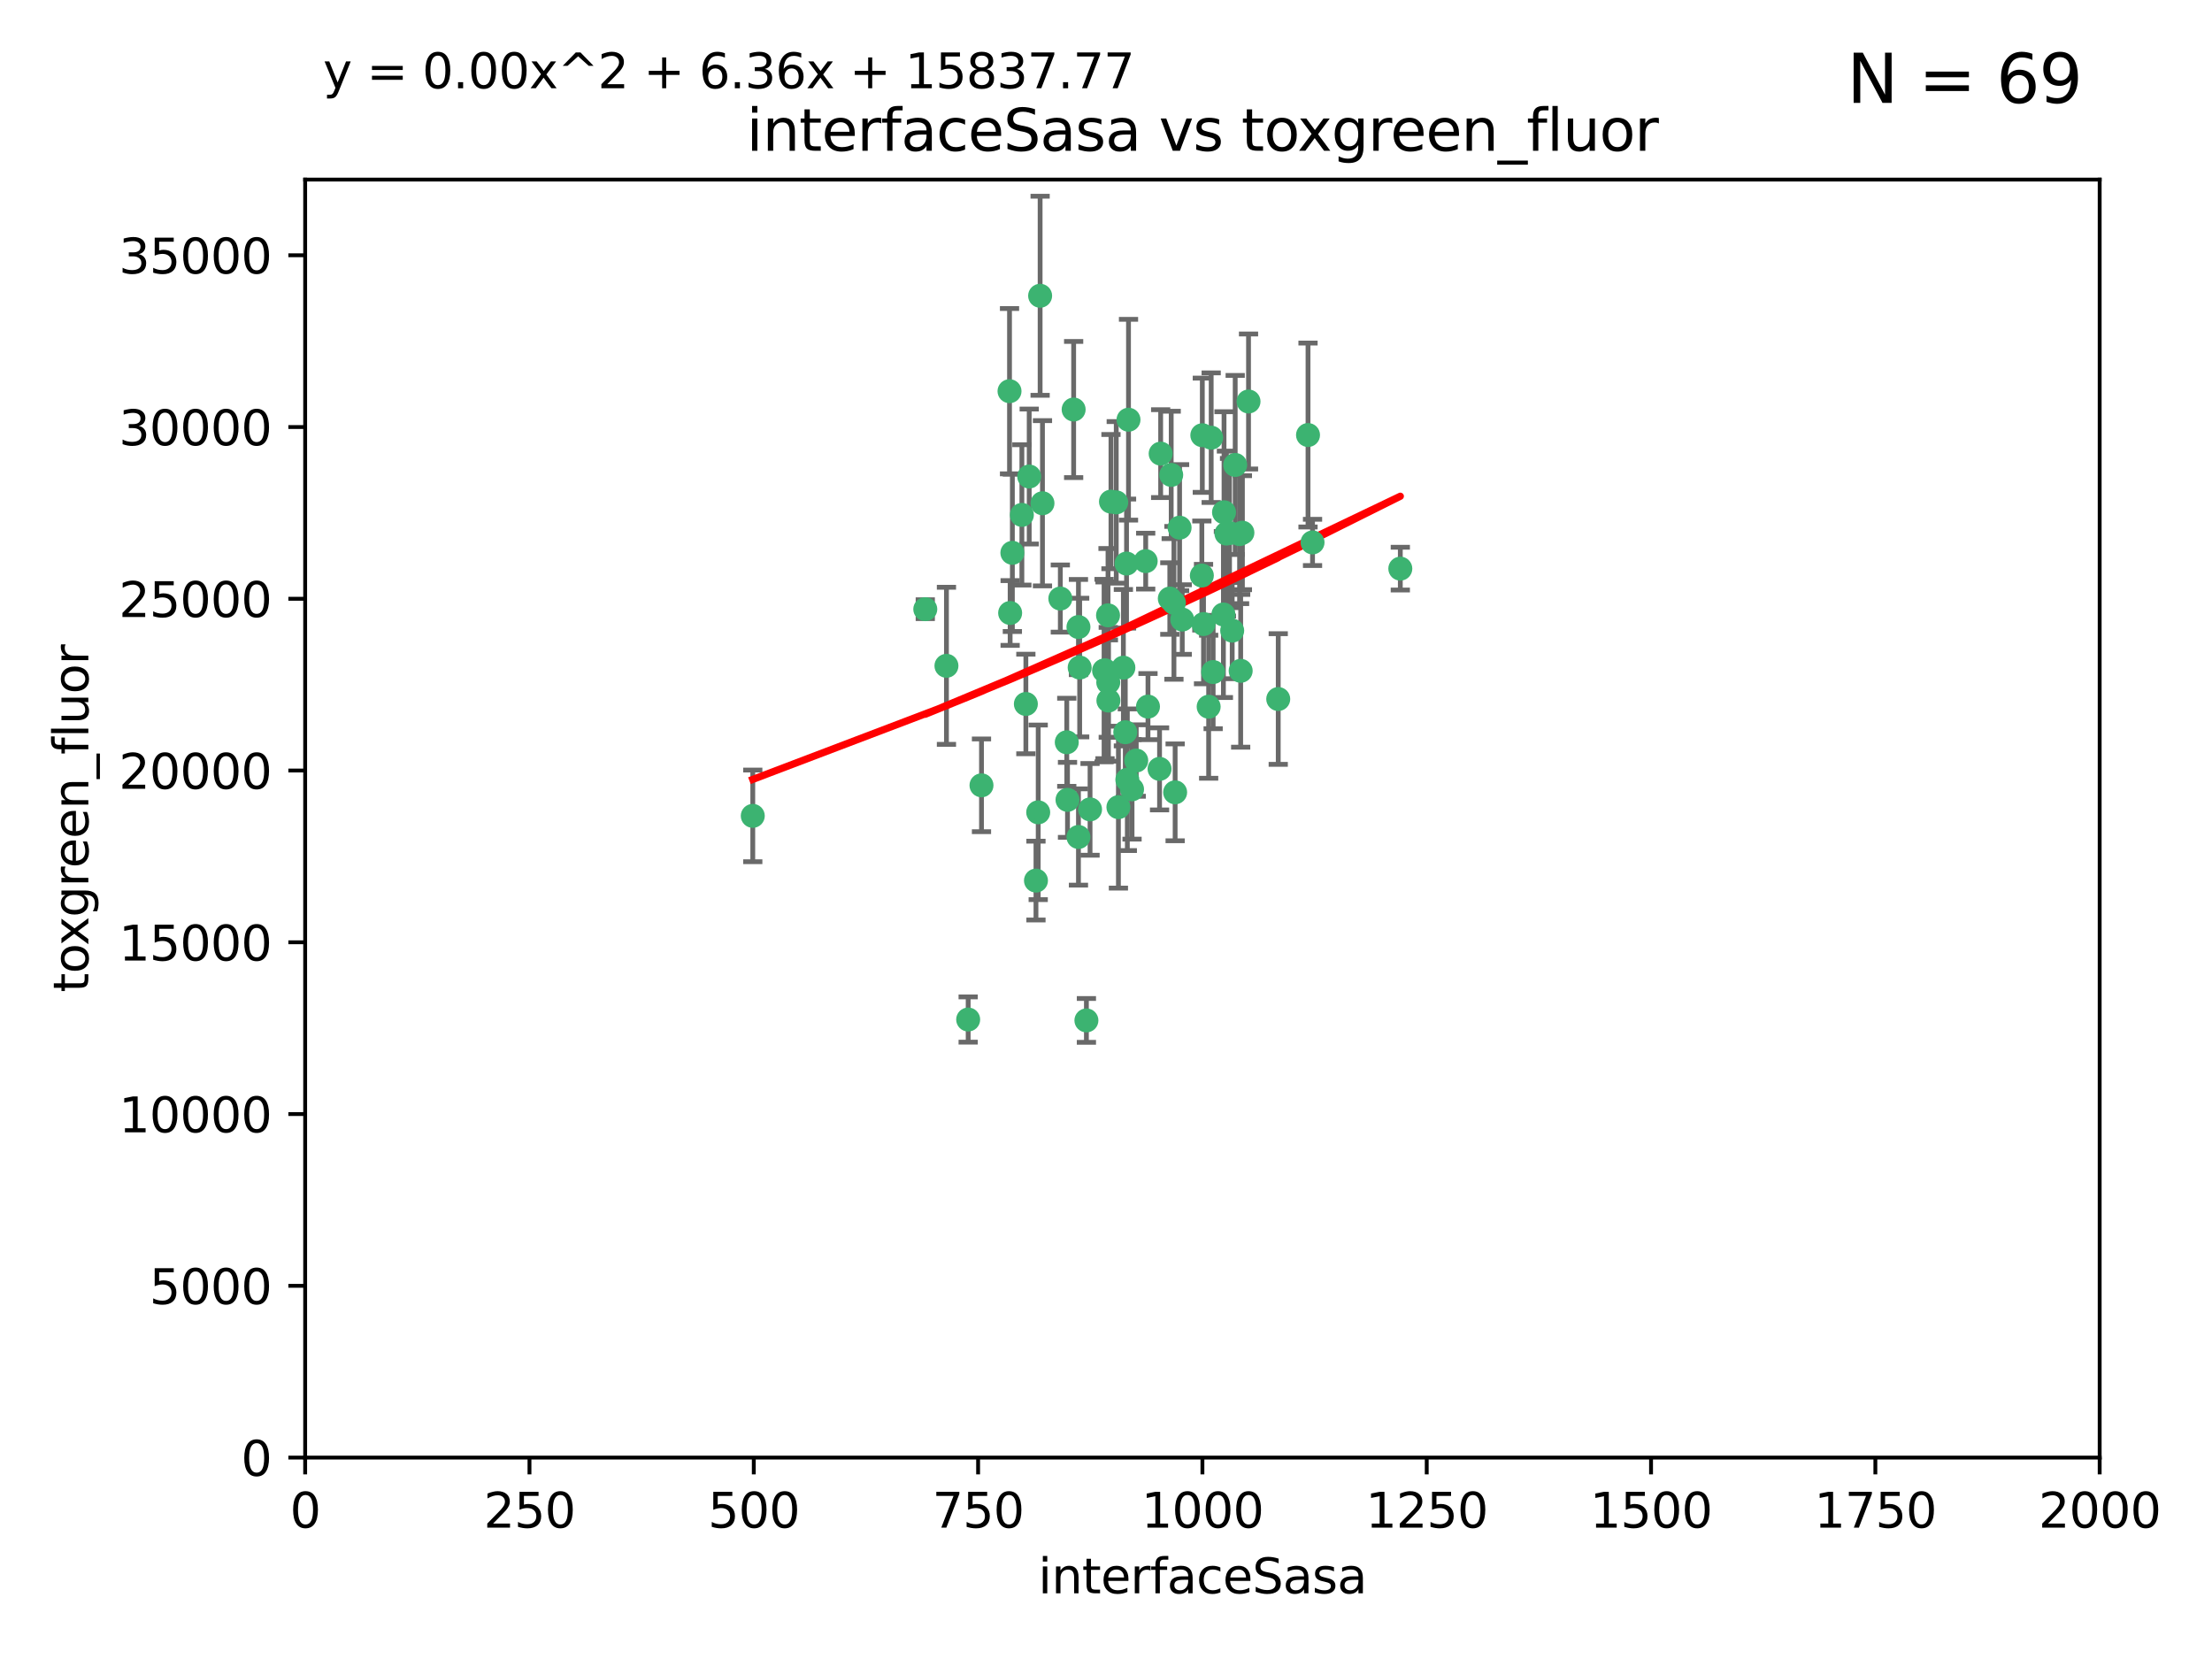 <?xml version="1.0" encoding="utf-8" standalone="no"?>
<!DOCTYPE svg PUBLIC "-//W3C//DTD SVG 1.1//EN"
  "http://www.w3.org/Graphics/SVG/1.1/DTD/svg11.dtd">
<svg xmlns:xlink="http://www.w3.org/1999/xlink" width="460.8pt" height="345.6pt" viewBox="0 0 460.8 345.6" xmlns="http://www.w3.org/2000/svg" version="1.1">
 <defs>
  <style type="text/css">*{stroke-linejoin: round; stroke-linecap: butt}</style>
 </defs>
 <g id="figure_1">
  <g id="patch_1">
   <path d="M 0 345.6 
L 460.8 345.6 
L 460.8 0 
L 0 0 
z
" style="fill: #ffffff"/>
  </g>
  <g id="axes_1">
   <g id="patch_2">
    <path d="M 63.571 303.64 
L 437.4 303.64 
L 437.4 37.411 
L 63.571 37.411 
z
" style="fill: #ffffff"/>
   </g>
   <g id="PathCollection_1">
    <defs>
     <path id="m79200b221b" d="M 0 1.118 
C 0.297 1.118 0.581 1 0.791 0.791 
C 1 0.581 1.118 0.297 1.118 0 
C 1.118 -0.297 1 -0.581 0.791 -0.791 
C 0.581 -1 0.297 -1.118 0 -1.118 
C -0.297 -1.118 -0.581 -1 -0.791 -0.791 
C -1 -0.581 -1.118 -0.297 -1.118 0 
C -1.118 0.297 -1 0.581 -0.791 0.791 
C -0.581 1 -0.297 1.118 0 1.118 
z
" style="stroke: #3cb371"/>
    </defs>
    <g clip-path="url(#pa3e310ebea)">
     <use xlink:href="#m79200b221b" x="243.693" y="124.69" style="fill: #3cb371; stroke: #3cb371"/>
     <use xlink:href="#m79200b221b" x="272.484" y="90.623" style="fill: #3cb371; stroke: #3cb371"/>
     <use xlink:href="#m79200b221b" x="231.435" y="104.496" style="fill: #3cb371; stroke: #3cb371"/>
     <use xlink:href="#m79200b221b" x="234.418" y="152.536" style="fill: #3cb371; stroke: #3cb371"/>
     <use xlink:href="#m79200b221b" x="266.28" y="145.62" style="fill: #3cb371; stroke: #3cb371"/>
     <use xlink:href="#m79200b221b" x="257.315" y="96.857" style="fill: #3cb371; stroke: #3cb371"/>
     <use xlink:href="#m79200b221b" x="250.716" y="130.005" style="fill: #3cb371; stroke: #3cb371"/>
     <use xlink:href="#m79200b221b" x="254.987" y="106.718" style="fill: #3cb371; stroke: #3cb371"/>
     <use xlink:href="#m79200b221b" x="273.426" y="112.994" style="fill: #3cb371; stroke: #3cb371"/>
     <use xlink:href="#m79200b221b" x="220.886" y="124.689" style="fill: #3cb371; stroke: #3cb371"/>
     <use xlink:href="#m79200b221b" x="214.404" y="99.267" style="fill: #3cb371; stroke: #3cb371"/>
     <use xlink:href="#m79200b221b" x="212.875" y="107.264" style="fill: #3cb371; stroke: #3cb371"/>
     <use xlink:href="#m79200b221b" x="241.787" y="94.5" style="fill: #3cb371; stroke: #3cb371"/>
     <use xlink:href="#m79200b221b" x="252.721" y="139.999" style="fill: #3cb371; stroke: #3cb371"/>
     <use xlink:href="#m79200b221b" x="252.312" y="91.178" style="fill: #3cb371; stroke: #3cb371"/>
     <use xlink:href="#m79200b221b" x="258.229" y="111.261" style="fill: #3cb371; stroke: #3cb371"/>
     <use xlink:href="#m79200b221b" x="223.66" y="85.309" style="fill: #3cb371; stroke: #3cb371"/>
     <use xlink:href="#m79200b221b" x="232.987" y="168.143" style="fill: #3cb371; stroke: #3cb371"/>
     <use xlink:href="#m79200b221b" x="241.557" y="160.173" style="fill: #3cb371; stroke: #3cb371"/>
     <use xlink:href="#m79200b221b" x="230.869" y="142.145" style="fill: #3cb371; stroke: #3cb371"/>
     <use xlink:href="#m79200b221b" x="230.194" y="139.64" style="fill: #3cb371; stroke: #3cb371"/>
     <use xlink:href="#m79200b221b" x="251.785" y="147.225" style="fill: #3cb371; stroke: #3cb371"/>
     <use xlink:href="#m79200b221b" x="234.68" y="117.402" style="fill: #3cb371; stroke: #3cb371"/>
     <use xlink:href="#m79200b221b" x="246.284" y="129.063" style="fill: #3cb371; stroke: #3cb371"/>
     <use xlink:href="#m79200b221b" x="255.489" y="111.157" style="fill: #3cb371; stroke: #3cb371"/>
     <use xlink:href="#m79200b221b" x="256.689" y="131.368" style="fill: #3cb371; stroke: #3cb371"/>
     <use xlink:href="#m79200b221b" x="254.858" y="128.013" style="fill: #3cb371; stroke: #3cb371"/>
     <use xlink:href="#m79200b221b" x="244.553" y="125.579" style="fill: #3cb371; stroke: #3cb371"/>
     <use xlink:href="#m79200b221b" x="250.368" y="119.895" style="fill: #3cb371; stroke: #3cb371"/>
     <use xlink:href="#m79200b221b" x="243.983" y="98.934" style="fill: #3cb371; stroke: #3cb371"/>
     <use xlink:href="#m79200b221b" x="235.088" y="87.434" style="fill: #3cb371; stroke: #3cb371"/>
     <use xlink:href="#m79200b221b" x="258.816" y="110.968" style="fill: #3cb371; stroke: #3cb371"/>
     <use xlink:href="#m79200b221b" x="256.134" y="111.045" style="fill: #3cb371; stroke: #3cb371"/>
     <use xlink:href="#m79200b221b" x="232.534" y="104.651" style="fill: #3cb371; stroke: #3cb371"/>
     <use xlink:href="#m79200b221b" x="234.02" y="139.091" style="fill: #3cb371; stroke: #3cb371"/>
     <use xlink:href="#m79200b221b" x="238.669" y="116.895" style="fill: #3cb371; stroke: #3cb371"/>
     <use xlink:href="#m79200b221b" x="210.43" y="127.696" style="fill: #3cb371; stroke: #3cb371"/>
     <use xlink:href="#m79200b221b" x="226.319" y="212.57" style="fill: #3cb371; stroke: #3cb371"/>
     <use xlink:href="#m79200b221b" x="217.166" y="104.837" style="fill: #3cb371; stroke: #3cb371"/>
     <use xlink:href="#m79200b221b" x="245.731" y="109.922" style="fill: #3cb371; stroke: #3cb371"/>
     <use xlink:href="#m79200b221b" x="222.381" y="166.622" style="fill: #3cb371; stroke: #3cb371"/>
     <use xlink:href="#m79200b221b" x="216.677" y="61.614" style="fill: #3cb371; stroke: #3cb371"/>
     <use xlink:href="#m79200b221b" x="258.456" y="139.744" style="fill: #3cb371; stroke: #3cb371"/>
     <use xlink:href="#m79200b221b" x="291.711" y="118.457" style="fill: #3cb371; stroke: #3cb371"/>
     <use xlink:href="#m79200b221b" x="224.916" y="139.063" style="fill: #3cb371; stroke: #3cb371"/>
     <use xlink:href="#m79200b221b" x="260.091" y="83.639" style="fill: #3cb371; stroke: #3cb371"/>
     <use xlink:href="#m79200b221b" x="250.465" y="90.667" style="fill: #3cb371; stroke: #3cb371"/>
     <use xlink:href="#m79200b221b" x="204.462" y="163.599" style="fill: #3cb371; stroke: #3cb371"/>
     <use xlink:href="#m79200b221b" x="201.688" y="212.385" style="fill: #3cb371; stroke: #3cb371"/>
     <use xlink:href="#m79200b221b" x="192.753" y="126.902" style="fill: #3cb371; stroke: #3cb371"/>
     <use xlink:href="#m79200b221b" x="222.228" y="154.63" style="fill: #3cb371; stroke: #3cb371"/>
     <use xlink:href="#m79200b221b" x="230.822" y="128.187" style="fill: #3cb371; stroke: #3cb371"/>
     <use xlink:href="#m79200b221b" x="210.301" y="81.492" style="fill: #3cb371; stroke: #3cb371"/>
     <use xlink:href="#m79200b221b" x="224.662" y="174.36" style="fill: #3cb371; stroke: #3cb371"/>
     <use xlink:href="#m79200b221b" x="236.699" y="158.432" style="fill: #3cb371; stroke: #3cb371"/>
     <use xlink:href="#m79200b221b" x="230.901" y="145.94" style="fill: #3cb371; stroke: #3cb371"/>
     <use xlink:href="#m79200b221b" x="213.706" y="146.651" style="fill: #3cb371; stroke: #3cb371"/>
     <use xlink:href="#m79200b221b" x="215.811" y="183.443" style="fill: #3cb371; stroke: #3cb371"/>
     <use xlink:href="#m79200b221b" x="224.662" y="130.623" style="fill: #3cb371; stroke: #3cb371"/>
     <use xlink:href="#m79200b221b" x="239.146" y="147.201" style="fill: #3cb371; stroke: #3cb371"/>
     <use xlink:href="#m79200b221b" x="244.803" y="165.057" style="fill: #3cb371; stroke: #3cb371"/>
     <use xlink:href="#m79200b221b" x="216.278" y="169.223" style="fill: #3cb371; stroke: #3cb371"/>
     <use xlink:href="#m79200b221b" x="235.826" y="164.427" style="fill: #3cb371; stroke: #3cb371"/>
     <use xlink:href="#m79200b221b" x="229.998" y="139.694" style="fill: #3cb371; stroke: #3cb371"/>
     <use xlink:href="#m79200b221b" x="227.078" y="168.609" style="fill: #3cb371; stroke: #3cb371"/>
     <use xlink:href="#m79200b221b" x="234.846" y="162.431" style="fill: #3cb371; stroke: #3cb371"/>
     <use xlink:href="#m79200b221b" x="210.895" y="115.163" style="fill: #3cb371; stroke: #3cb371"/>
     <use xlink:href="#m79200b221b" x="197.163" y="138.702" style="fill: #3cb371; stroke: #3cb371"/>
     <use xlink:href="#m79200b221b" x="156.817" y="169.96" style="fill: #3cb371; stroke: #3cb371"/>
    </g>
   </g>
   <g id="matplotlib.axis_1">
    <g id="xtick_1">
     <g id="line2d_1">
      <defs>
       <path id="m22b47916c5" d="M 0 0 
L 0 3.5 
" style="stroke: #000000; stroke-width: 0.8"/>
      </defs>
      <g>
       <use xlink:href="#m22b47916c5" x="63.571" y="303.64" style="stroke: #000000; stroke-width: 0.8"/>
      </g>
     </g>
     <g id="text_1">
      <!-- 0 -->
      <g transform="translate(60.39 318.238)scale(0.1 -0.1)">
       <defs>
        <path id="DejaVuSans-30" d="M 2034 4250 
Q 1547 4250 1301 3770 
Q 1056 3291 1056 2328 
Q 1056 1369 1301 889 
Q 1547 409 2034 409 
Q 2525 409 2770 889 
Q 3016 1369 3016 2328 
Q 3016 3291 2770 3770 
Q 2525 4250 2034 4250 
z
M 2034 4750 
Q 2819 4750 3233 4129 
Q 3647 3509 3647 2328 
Q 3647 1150 3233 529 
Q 2819 -91 2034 -91 
Q 1250 -91 836 529 
Q 422 1150 422 2328 
Q 422 3509 836 4129 
Q 1250 4750 2034 4750 
z
" transform="scale(0.016)"/>
       </defs>
       <use xlink:href="#DejaVuSans-30"/>
      </g>
     </g>
    </g>
    <g id="xtick_2">
     <g id="line2d_2">
      <g>
       <use xlink:href="#m22b47916c5" x="110.3" y="303.64" style="stroke: #000000; stroke-width: 0.8"/>
      </g>
     </g>
     <g id="text_2">
      <!-- 250 -->
      <g transform="translate(100.756 318.238)scale(0.1 -0.1)">
       <defs>
        <path id="DejaVuSans-32" d="M 1228 531 
L 3431 531 
L 3431 0 
L 469 0 
L 469 531 
Q 828 903 1448 1529 
Q 2069 2156 2228 2338 
Q 2531 2678 2651 2914 
Q 2772 3150 2772 3378 
Q 2772 3750 2511 3984 
Q 2250 4219 1831 4219 
Q 1534 4219 1204 4116 
Q 875 4013 500 3803 
L 500 4441 
Q 881 4594 1212 4672 
Q 1544 4750 1819 4750 
Q 2544 4750 2975 4387 
Q 3406 4025 3406 3419 
Q 3406 3131 3298 2873 
Q 3191 2616 2906 2266 
Q 2828 2175 2409 1742 
Q 1991 1309 1228 531 
z
" transform="scale(0.016)"/>
        <path id="DejaVuSans-35" d="M 691 4666 
L 3169 4666 
L 3169 4134 
L 1269 4134 
L 1269 2991 
Q 1406 3038 1543 3061 
Q 1681 3084 1819 3084 
Q 2600 3084 3056 2656 
Q 3513 2228 3513 1497 
Q 3513 744 3044 326 
Q 2575 -91 1722 -91 
Q 1428 -91 1123 -41 
Q 819 9 494 109 
L 494 744 
Q 775 591 1075 516 
Q 1375 441 1709 441 
Q 2250 441 2565 725 
Q 2881 1009 2881 1497 
Q 2881 1984 2565 2268 
Q 2250 2553 1709 2553 
Q 1456 2553 1204 2497 
Q 953 2441 691 2322 
L 691 4666 
z
" transform="scale(0.016)"/>
       </defs>
       <use xlink:href="#DejaVuSans-32"/>
       <use xlink:href="#DejaVuSans-35" x="63.623"/>
       <use xlink:href="#DejaVuSans-30" x="127.246"/>
      </g>
     </g>
    </g>
    <g id="xtick_3">
     <g id="line2d_3">
      <g>
       <use xlink:href="#m22b47916c5" x="157.028" y="303.64" style="stroke: #000000; stroke-width: 0.8"/>
      </g>
     </g>
     <g id="text_3">
      <!-- 500 -->
      <g transform="translate(147.485 318.238)scale(0.1 -0.1)">
       <use xlink:href="#DejaVuSans-35"/>
       <use xlink:href="#DejaVuSans-30" x="63.623"/>
       <use xlink:href="#DejaVuSans-30" x="127.246"/>
      </g>
     </g>
    </g>
    <g id="xtick_4">
     <g id="line2d_4">
      <g>
       <use xlink:href="#m22b47916c5" x="203.757" y="303.64" style="stroke: #000000; stroke-width: 0.8"/>
      </g>
     </g>
     <g id="text_4">
      <!-- 750 -->
      <g transform="translate(194.213 318.238)scale(0.1 -0.1)">
       <defs>
        <path id="DejaVuSans-37" d="M 525 4666 
L 3525 4666 
L 3525 4397 
L 1831 0 
L 1172 0 
L 2766 4134 
L 525 4134 
L 525 4666 
z
" transform="scale(0.016)"/>
       </defs>
       <use xlink:href="#DejaVuSans-37"/>
       <use xlink:href="#DejaVuSans-35" x="63.623"/>
       <use xlink:href="#DejaVuSans-30" x="127.246"/>
      </g>
     </g>
    </g>
    <g id="xtick_5">
     <g id="line2d_5">
      <g>
       <use xlink:href="#m22b47916c5" x="250.486" y="303.64" style="stroke: #000000; stroke-width: 0.8"/>
      </g>
     </g>
     <g id="text_5">
      <!-- 1000 -->
      <g transform="translate(237.761 318.238)scale(0.1 -0.1)">
       <defs>
        <path id="DejaVuSans-31" d="M 794 531 
L 1825 531 
L 1825 4091 
L 703 3866 
L 703 4441 
L 1819 4666 
L 2450 4666 
L 2450 531 
L 3481 531 
L 3481 0 
L 794 0 
L 794 531 
z
" transform="scale(0.016)"/>
       </defs>
       <use xlink:href="#DejaVuSans-31"/>
       <use xlink:href="#DejaVuSans-30" x="63.623"/>
       <use xlink:href="#DejaVuSans-30" x="127.246"/>
       <use xlink:href="#DejaVuSans-30" x="190.869"/>
      </g>
     </g>
    </g>
    <g id="xtick_6">
     <g id="line2d_6">
      <g>
       <use xlink:href="#m22b47916c5" x="297.214" y="303.64" style="stroke: #000000; stroke-width: 0.8"/>
      </g>
     </g>
     <g id="text_6">
      <!-- 1250 -->
      <g transform="translate(284.489 318.238)scale(0.1 -0.1)">
       <use xlink:href="#DejaVuSans-31"/>
       <use xlink:href="#DejaVuSans-32" x="63.623"/>
       <use xlink:href="#DejaVuSans-35" x="127.246"/>
       <use xlink:href="#DejaVuSans-30" x="190.869"/>
      </g>
     </g>
    </g>
    <g id="xtick_7">
     <g id="line2d_7">
      <g>
       <use xlink:href="#m22b47916c5" x="343.943" y="303.64" style="stroke: #000000; stroke-width: 0.8"/>
      </g>
     </g>
     <g id="text_7">
      <!-- 1500 -->
      <g transform="translate(331.218 318.238)scale(0.1 -0.1)">
       <use xlink:href="#DejaVuSans-31"/>
       <use xlink:href="#DejaVuSans-35" x="63.623"/>
       <use xlink:href="#DejaVuSans-30" x="127.246"/>
       <use xlink:href="#DejaVuSans-30" x="190.869"/>
      </g>
     </g>
    </g>
    <g id="xtick_8">
     <g id="line2d_8">
      <g>
       <use xlink:href="#m22b47916c5" x="390.671" y="303.64" style="stroke: #000000; stroke-width: 0.8"/>
      </g>
     </g>
     <g id="text_8">
      <!-- 1750 -->
      <g transform="translate(377.946 318.238)scale(0.1 -0.1)">
       <use xlink:href="#DejaVuSans-31"/>
       <use xlink:href="#DejaVuSans-37" x="63.623"/>
       <use xlink:href="#DejaVuSans-35" x="127.246"/>
       <use xlink:href="#DejaVuSans-30" x="190.869"/>
      </g>
     </g>
    </g>
    <g id="xtick_9">
     <g id="line2d_9">
      <g>
       <use xlink:href="#m22b47916c5" x="437.4" y="303.64" style="stroke: #000000; stroke-width: 0.8"/>
      </g>
     </g>
     <g id="text_9">
      <!-- 2000 -->
      <g transform="translate(424.675 318.238)scale(0.1 -0.1)">
       <use xlink:href="#DejaVuSans-32"/>
       <use xlink:href="#DejaVuSans-30" x="63.623"/>
       <use xlink:href="#DejaVuSans-30" x="127.246"/>
       <use xlink:href="#DejaVuSans-30" x="190.869"/>
      </g>
     </g>
    </g>
    <g id="text_10">
     <!-- interfaceSasa -->
     <g transform="translate(216.279 331.917)scale(0.1 -0.1)">
      <defs>
       <path id="DejaVuSans-69" d="M 603 3500 
L 1178 3500 
L 1178 0 
L 603 0 
L 603 3500 
z
M 603 4863 
L 1178 4863 
L 1178 4134 
L 603 4134 
L 603 4863 
z
" transform="scale(0.016)"/>
       <path id="DejaVuSans-6e" d="M 3513 2113 
L 3513 0 
L 2938 0 
L 2938 2094 
Q 2938 2591 2744 2837 
Q 2550 3084 2163 3084 
Q 1697 3084 1428 2787 
Q 1159 2491 1159 1978 
L 1159 0 
L 581 0 
L 581 3500 
L 1159 3500 
L 1159 2956 
Q 1366 3272 1645 3428 
Q 1925 3584 2291 3584 
Q 2894 3584 3203 3211 
Q 3513 2838 3513 2113 
z
" transform="scale(0.016)"/>
       <path id="DejaVuSans-74" d="M 1172 4494 
L 1172 3500 
L 2356 3500 
L 2356 3053 
L 1172 3053 
L 1172 1153 
Q 1172 725 1289 603 
Q 1406 481 1766 481 
L 2356 481 
L 2356 0 
L 1766 0 
Q 1100 0 847 248 
Q 594 497 594 1153 
L 594 3053 
L 172 3053 
L 172 3500 
L 594 3500 
L 594 4494 
L 1172 4494 
z
" transform="scale(0.016)"/>
       <path id="DejaVuSans-65" d="M 3597 1894 
L 3597 1613 
L 953 1613 
Q 991 1019 1311 708 
Q 1631 397 2203 397 
Q 2534 397 2845 478 
Q 3156 559 3463 722 
L 3463 178 
Q 3153 47 2828 -22 
Q 2503 -91 2169 -91 
Q 1331 -91 842 396 
Q 353 884 353 1716 
Q 353 2575 817 3079 
Q 1281 3584 2069 3584 
Q 2775 3584 3186 3129 
Q 3597 2675 3597 1894 
z
M 3022 2063 
Q 3016 2534 2758 2815 
Q 2500 3097 2075 3097 
Q 1594 3097 1305 2825 
Q 1016 2553 972 2059 
L 3022 2063 
z
" transform="scale(0.016)"/>
       <path id="DejaVuSans-72" d="M 2631 2963 
Q 2534 3019 2420 3045 
Q 2306 3072 2169 3072 
Q 1681 3072 1420 2755 
Q 1159 2438 1159 1844 
L 1159 0 
L 581 0 
L 581 3500 
L 1159 3500 
L 1159 2956 
Q 1341 3275 1631 3429 
Q 1922 3584 2338 3584 
Q 2397 3584 2469 3576 
Q 2541 3569 2628 3553 
L 2631 2963 
z
" transform="scale(0.016)"/>
       <path id="DejaVuSans-66" d="M 2375 4863 
L 2375 4384 
L 1825 4384 
Q 1516 4384 1395 4259 
Q 1275 4134 1275 3809 
L 1275 3500 
L 2222 3500 
L 2222 3053 
L 1275 3053 
L 1275 0 
L 697 0 
L 697 3053 
L 147 3053 
L 147 3500 
L 697 3500 
L 697 3744 
Q 697 4328 969 4595 
Q 1241 4863 1831 4863 
L 2375 4863 
z
" transform="scale(0.016)"/>
       <path id="DejaVuSans-61" d="M 2194 1759 
Q 1497 1759 1228 1600 
Q 959 1441 959 1056 
Q 959 750 1161 570 
Q 1363 391 1709 391 
Q 2188 391 2477 730 
Q 2766 1069 2766 1631 
L 2766 1759 
L 2194 1759 
z
M 3341 1997 
L 3341 0 
L 2766 0 
L 2766 531 
Q 2569 213 2275 61 
Q 1981 -91 1556 -91 
Q 1019 -91 701 211 
Q 384 513 384 1019 
Q 384 1609 779 1909 
Q 1175 2209 1959 2209 
L 2766 2209 
L 2766 2266 
Q 2766 2663 2505 2880 
Q 2244 3097 1772 3097 
Q 1472 3097 1187 3025 
Q 903 2953 641 2809 
L 641 3341 
Q 956 3463 1253 3523 
Q 1550 3584 1831 3584 
Q 2591 3584 2966 3190 
Q 3341 2797 3341 1997 
z
" transform="scale(0.016)"/>
       <path id="DejaVuSans-63" d="M 3122 3366 
L 3122 2828 
Q 2878 2963 2633 3030 
Q 2388 3097 2138 3097 
Q 1578 3097 1268 2742 
Q 959 2388 959 1747 
Q 959 1106 1268 751 
Q 1578 397 2138 397 
Q 2388 397 2633 464 
Q 2878 531 3122 666 
L 3122 134 
Q 2881 22 2623 -34 
Q 2366 -91 2075 -91 
Q 1284 -91 818 406 
Q 353 903 353 1747 
Q 353 2603 823 3093 
Q 1294 3584 2113 3584 
Q 2378 3584 2631 3529 
Q 2884 3475 3122 3366 
z
" transform="scale(0.016)"/>
       <path id="DejaVuSans-53" d="M 3425 4513 
L 3425 3897 
Q 3066 4069 2747 4153 
Q 2428 4238 2131 4238 
Q 1616 4238 1336 4038 
Q 1056 3838 1056 3469 
Q 1056 3159 1242 3001 
Q 1428 2844 1947 2747 
L 2328 2669 
Q 3034 2534 3370 2195 
Q 3706 1856 3706 1288 
Q 3706 609 3251 259 
Q 2797 -91 1919 -91 
Q 1588 -91 1214 -16 
Q 841 59 441 206 
L 441 856 
Q 825 641 1194 531 
Q 1563 422 1919 422 
Q 2459 422 2753 634 
Q 3047 847 3047 1241 
Q 3047 1584 2836 1778 
Q 2625 1972 2144 2069 
L 1759 2144 
Q 1053 2284 737 2584 
Q 422 2884 422 3419 
Q 422 4038 858 4394 
Q 1294 4750 2059 4750 
Q 2388 4750 2728 4690 
Q 3069 4631 3425 4513 
z
" transform="scale(0.016)"/>
       <path id="DejaVuSans-73" d="M 2834 3397 
L 2834 2853 
Q 2591 2978 2328 3040 
Q 2066 3103 1784 3103 
Q 1356 3103 1142 2972 
Q 928 2841 928 2578 
Q 928 2378 1081 2264 
Q 1234 2150 1697 2047 
L 1894 2003 
Q 2506 1872 2764 1633 
Q 3022 1394 3022 966 
Q 3022 478 2636 193 
Q 2250 -91 1575 -91 
Q 1294 -91 989 -36 
Q 684 19 347 128 
L 347 722 
Q 666 556 975 473 
Q 1284 391 1588 391 
Q 1994 391 2212 530 
Q 2431 669 2431 922 
Q 2431 1156 2273 1281 
Q 2116 1406 1581 1522 
L 1381 1569 
Q 847 1681 609 1914 
Q 372 2147 372 2553 
Q 372 3047 722 3315 
Q 1072 3584 1716 3584 
Q 2034 3584 2315 3537 
Q 2597 3491 2834 3397 
z
" transform="scale(0.016)"/>
      </defs>
      <use xlink:href="#DejaVuSans-69"/>
      <use xlink:href="#DejaVuSans-6e" x="27.783"/>
      <use xlink:href="#DejaVuSans-74" x="91.162"/>
      <use xlink:href="#DejaVuSans-65" x="130.371"/>
      <use xlink:href="#DejaVuSans-72" x="191.895"/>
      <use xlink:href="#DejaVuSans-66" x="233.008"/>
      <use xlink:href="#DejaVuSans-61" x="268.213"/>
      <use xlink:href="#DejaVuSans-63" x="329.492"/>
      <use xlink:href="#DejaVuSans-65" x="384.473"/>
      <use xlink:href="#DejaVuSans-53" x="445.996"/>
      <use xlink:href="#DejaVuSans-61" x="509.473"/>
      <use xlink:href="#DejaVuSans-73" x="570.752"/>
      <use xlink:href="#DejaVuSans-61" x="622.852"/>
     </g>
    </g>
   </g>
   <g id="matplotlib.axis_2">
    <g id="ytick_1">
     <g id="line2d_10">
      <defs>
       <path id="m620cc8e1e8" d="M 0 0 
L -3.5 0 
" style="stroke: #000000; stroke-width: 0.8"/>
      </defs>
      <g>
       <use xlink:href="#m620cc8e1e8" x="63.571" y="303.64" style="stroke: #000000; stroke-width: 0.8"/>
      </g>
     </g>
     <g id="text_11">
      <!-- 0 -->
      <g transform="translate(50.209 307.439)scale(0.1 -0.1)">
       <use xlink:href="#DejaVuSans-30"/>
      </g>
     </g>
    </g>
    <g id="ytick_2">
     <g id="line2d_11">
      <g>
       <use xlink:href="#m620cc8e1e8" x="63.571" y="267.859" style="stroke: #000000; stroke-width: 0.8"/>
      </g>
     </g>
     <g id="text_12">
      <!-- 5000 -->
      <g transform="translate(31.121 271.658)scale(0.1 -0.1)">
       <use xlink:href="#DejaVuSans-35"/>
       <use xlink:href="#DejaVuSans-30" x="63.623"/>
       <use xlink:href="#DejaVuSans-30" x="127.246"/>
       <use xlink:href="#DejaVuSans-30" x="190.869"/>
      </g>
     </g>
    </g>
    <g id="ytick_3">
     <g id="line2d_12">
      <g>
       <use xlink:href="#m620cc8e1e8" x="63.571" y="232.078" style="stroke: #000000; stroke-width: 0.8"/>
      </g>
     </g>
     <g id="text_13">
      <!-- 10000 -->
      <g transform="translate(24.759 235.878)scale(0.1 -0.1)">
       <use xlink:href="#DejaVuSans-31"/>
       <use xlink:href="#DejaVuSans-30" x="63.623"/>
       <use xlink:href="#DejaVuSans-30" x="127.246"/>
       <use xlink:href="#DejaVuSans-30" x="190.869"/>
       <use xlink:href="#DejaVuSans-30" x="254.492"/>
      </g>
     </g>
    </g>
    <g id="ytick_4">
     <g id="line2d_13">
      <g>
       <use xlink:href="#m620cc8e1e8" x="63.571" y="196.298" style="stroke: #000000; stroke-width: 0.8"/>
      </g>
     </g>
     <g id="text_14">
      <!-- 15000 -->
      <g transform="translate(24.759 200.097)scale(0.1 -0.1)">
       <use xlink:href="#DejaVuSans-31"/>
       <use xlink:href="#DejaVuSans-35" x="63.623"/>
       <use xlink:href="#DejaVuSans-30" x="127.246"/>
       <use xlink:href="#DejaVuSans-30" x="190.869"/>
       <use xlink:href="#DejaVuSans-30" x="254.492"/>
      </g>
     </g>
    </g>
    <g id="ytick_5">
     <g id="line2d_14">
      <g>
       <use xlink:href="#m620cc8e1e8" x="63.571" y="160.517" style="stroke: #000000; stroke-width: 0.8"/>
      </g>
     </g>
     <g id="text_15">
      <!-- 20000 -->
      <g transform="translate(24.759 164.316)scale(0.1 -0.1)">
       <use xlink:href="#DejaVuSans-32"/>
       <use xlink:href="#DejaVuSans-30" x="63.623"/>
       <use xlink:href="#DejaVuSans-30" x="127.246"/>
       <use xlink:href="#DejaVuSans-30" x="190.869"/>
       <use xlink:href="#DejaVuSans-30" x="254.492"/>
      </g>
     </g>
    </g>
    <g id="ytick_6">
     <g id="line2d_15">
      <g>
       <use xlink:href="#m620cc8e1e8" x="63.571" y="124.736" style="stroke: #000000; stroke-width: 0.8"/>
      </g>
     </g>
     <g id="text_16">
      <!-- 25000 -->
      <g transform="translate(24.759 128.535)scale(0.1 -0.1)">
       <use xlink:href="#DejaVuSans-32"/>
       <use xlink:href="#DejaVuSans-35" x="63.623"/>
       <use xlink:href="#DejaVuSans-30" x="127.246"/>
       <use xlink:href="#DejaVuSans-30" x="190.869"/>
       <use xlink:href="#DejaVuSans-30" x="254.492"/>
      </g>
     </g>
    </g>
    <g id="ytick_7">
     <g id="line2d_16">
      <g>
       <use xlink:href="#m620cc8e1e8" x="63.571" y="88.955" style="stroke: #000000; stroke-width: 0.8"/>
      </g>
     </g>
     <g id="text_17">
      <!-- 30000 -->
      <g transform="translate(24.759 92.754)scale(0.1 -0.1)">
       <defs>
        <path id="DejaVuSans-33" d="M 2597 2516 
Q 3050 2419 3304 2112 
Q 3559 1806 3559 1356 
Q 3559 666 3084 287 
Q 2609 -91 1734 -91 
Q 1441 -91 1130 -33 
Q 819 25 488 141 
L 488 750 
Q 750 597 1062 519 
Q 1375 441 1716 441 
Q 2309 441 2620 675 
Q 2931 909 2931 1356 
Q 2931 1769 2642 2001 
Q 2353 2234 1838 2234 
L 1294 2234 
L 1294 2753 
L 1863 2753 
Q 2328 2753 2575 2939 
Q 2822 3125 2822 3475 
Q 2822 3834 2567 4026 
Q 2313 4219 1838 4219 
Q 1578 4219 1281 4162 
Q 984 4106 628 3988 
L 628 4550 
Q 988 4650 1302 4700 
Q 1616 4750 1894 4750 
Q 2613 4750 3031 4423 
Q 3450 4097 3450 3541 
Q 3450 3153 3228 2886 
Q 3006 2619 2597 2516 
z
" transform="scale(0.016)"/>
       </defs>
       <use xlink:href="#DejaVuSans-33"/>
       <use xlink:href="#DejaVuSans-30" x="63.623"/>
       <use xlink:href="#DejaVuSans-30" x="127.246"/>
       <use xlink:href="#DejaVuSans-30" x="190.869"/>
       <use xlink:href="#DejaVuSans-30" x="254.492"/>
      </g>
     </g>
    </g>
    <g id="ytick_8">
     <g id="line2d_17">
      <g>
       <use xlink:href="#m620cc8e1e8" x="63.571" y="53.174" style="stroke: #000000; stroke-width: 0.8"/>
      </g>
     </g>
     <g id="text_18">
      <!-- 35000 -->
      <g transform="translate(24.759 56.974)scale(0.1 -0.1)">
       <use xlink:href="#DejaVuSans-33"/>
       <use xlink:href="#DejaVuSans-35" x="63.623"/>
       <use xlink:href="#DejaVuSans-30" x="127.246"/>
       <use xlink:href="#DejaVuSans-30" x="190.869"/>
       <use xlink:href="#DejaVuSans-30" x="254.492"/>
      </g>
     </g>
    </g>
    <g id="text_19">
     <!-- toxgreen_fluor -->
     <g transform="translate(18.401 206.72)rotate(-90)scale(0.1 -0.1)">
      <defs>
       <path id="DejaVuSans-6f" d="M 1959 3097 
Q 1497 3097 1228 2736 
Q 959 2375 959 1747 
Q 959 1119 1226 758 
Q 1494 397 1959 397 
Q 2419 397 2687 759 
Q 2956 1122 2956 1747 
Q 2956 2369 2687 2733 
Q 2419 3097 1959 3097 
z
M 1959 3584 
Q 2709 3584 3137 3096 
Q 3566 2609 3566 1747 
Q 3566 888 3137 398 
Q 2709 -91 1959 -91 
Q 1206 -91 779 398 
Q 353 888 353 1747 
Q 353 2609 779 3096 
Q 1206 3584 1959 3584 
z
" transform="scale(0.016)"/>
       <path id="DejaVuSans-78" d="M 3513 3500 
L 2247 1797 
L 3578 0 
L 2900 0 
L 1881 1375 
L 863 0 
L 184 0 
L 1544 1831 
L 300 3500 
L 978 3500 
L 1906 2253 
L 2834 3500 
L 3513 3500 
z
" transform="scale(0.016)"/>
       <path id="DejaVuSans-67" d="M 2906 1791 
Q 2906 2416 2648 2759 
Q 2391 3103 1925 3103 
Q 1463 3103 1205 2759 
Q 947 2416 947 1791 
Q 947 1169 1205 825 
Q 1463 481 1925 481 
Q 2391 481 2648 825 
Q 2906 1169 2906 1791 
z
M 3481 434 
Q 3481 -459 3084 -895 
Q 2688 -1331 1869 -1331 
Q 1566 -1331 1297 -1286 
Q 1028 -1241 775 -1147 
L 775 -588 
Q 1028 -725 1275 -790 
Q 1522 -856 1778 -856 
Q 2344 -856 2625 -561 
Q 2906 -266 2906 331 
L 2906 616 
Q 2728 306 2450 153 
Q 2172 0 1784 0 
Q 1141 0 747 490 
Q 353 981 353 1791 
Q 353 2603 747 3093 
Q 1141 3584 1784 3584 
Q 2172 3584 2450 3431 
Q 2728 3278 2906 2969 
L 2906 3500 
L 3481 3500 
L 3481 434 
z
" transform="scale(0.016)"/>
       <path id="DejaVuSans-5f" d="M 3263 -1063 
L 3263 -1509 
L -63 -1509 
L -63 -1063 
L 3263 -1063 
z
" transform="scale(0.016)"/>
       <path id="DejaVuSans-6c" d="M 603 4863 
L 1178 4863 
L 1178 0 
L 603 0 
L 603 4863 
z
" transform="scale(0.016)"/>
       <path id="DejaVuSans-75" d="M 544 1381 
L 544 3500 
L 1119 3500 
L 1119 1403 
Q 1119 906 1312 657 
Q 1506 409 1894 409 
Q 2359 409 2629 706 
Q 2900 1003 2900 1516 
L 2900 3500 
L 3475 3500 
L 3475 0 
L 2900 0 
L 2900 538 
Q 2691 219 2414 64 
Q 2138 -91 1772 -91 
Q 1169 -91 856 284 
Q 544 659 544 1381 
z
M 1991 3584 
L 1991 3584 
z
" transform="scale(0.016)"/>
      </defs>
      <use xlink:href="#DejaVuSans-74"/>
      <use xlink:href="#DejaVuSans-6f" x="39.209"/>
      <use xlink:href="#DejaVuSans-78" x="97.266"/>
      <use xlink:href="#DejaVuSans-67" x="156.445"/>
      <use xlink:href="#DejaVuSans-72" x="219.922"/>
      <use xlink:href="#DejaVuSans-65" x="258.785"/>
      <use xlink:href="#DejaVuSans-65" x="320.309"/>
      <use xlink:href="#DejaVuSans-6e" x="381.832"/>
      <use xlink:href="#DejaVuSans-5f" x="445.211"/>
      <use xlink:href="#DejaVuSans-66" x="495.211"/>
      <use xlink:href="#DejaVuSans-6c" x="530.416"/>
      <use xlink:href="#DejaVuSans-75" x="558.199"/>
      <use xlink:href="#DejaVuSans-6f" x="621.578"/>
      <use xlink:href="#DejaVuSans-72" x="682.76"/>
     </g>
    </g>
   </g>
   <g id="LineCollection_1">
    <path d="M 243.693 132.143 
L 243.693 117.237 
" clip-path="url(#pa3e310ebea)" style="fill: none; stroke: #696969"/>
    <path d="M 272.484 109.781 
L 272.484 71.466 
" clip-path="url(#pa3e310ebea)" style="fill: none; stroke: #696969"/>
    <path d="M 231.435 118.477 
L 231.435 90.515 
" clip-path="url(#pa3e310ebea)" style="fill: none; stroke: #696969"/>
    <path d="M 234.418 166.039 
L 234.418 139.033 
" clip-path="url(#pa3e310ebea)" style="fill: none; stroke: #696969"/>
    <path d="M 266.28 159.229 
L 266.28 132.011 
" clip-path="url(#pa3e310ebea)" style="fill: none; stroke: #696969"/>
    <path d="M 257.315 115.505 
L 257.315 78.209 
" clip-path="url(#pa3e310ebea)" style="fill: none; stroke: #696969"/>
    <path d="M 250.716 142.442 
L 250.716 117.567 
" clip-path="url(#pa3e310ebea)" style="fill: none; stroke: #696969"/>
    <path d="M 254.987 127.664 
L 254.987 85.772 
" clip-path="url(#pa3e310ebea)" style="fill: none; stroke: #696969"/>
    <path d="M 273.426 117.812 
L 273.426 108.176 
" clip-path="url(#pa3e310ebea)" style="fill: none; stroke: #696969"/>
    <path d="M 220.886 131.683 
L 220.886 117.696 
" clip-path="url(#pa3e310ebea)" style="fill: none; stroke: #696969"/>
    <path d="M 214.404 113.322 
L 214.404 85.213 
" clip-path="url(#pa3e310ebea)" style="fill: none; stroke: #696969"/>
    <path d="M 212.875 121.88 
L 212.875 92.647 
" clip-path="url(#pa3e310ebea)" style="fill: none; stroke: #696969"/>
    <path d="M 241.787 103.651 
L 241.787 85.348 
" clip-path="url(#pa3e310ebea)" style="fill: none; stroke: #696969"/>
    <path d="M 252.721 151.798 
L 252.721 128.2 
" clip-path="url(#pa3e310ebea)" style="fill: none; stroke: #696969"/>
    <path d="M 252.312 104.675 
L 252.312 77.682 
" clip-path="url(#pa3e310ebea)" style="fill: none; stroke: #696969"/>
    <path d="M 258.229 125.753 
L 258.229 96.768 
" clip-path="url(#pa3e310ebea)" style="fill: none; stroke: #696969"/>
    <path d="M 223.66 99.491 
L 223.66 71.128 
" clip-path="url(#pa3e310ebea)" style="fill: none; stroke: #696969"/>
    <path d="M 232.987 185.006 
L 232.987 151.281 
" clip-path="url(#pa3e310ebea)" style="fill: none; stroke: #696969"/>
    <path d="M 241.557 168.723 
L 241.557 151.623 
" clip-path="url(#pa3e310ebea)" style="fill: none; stroke: #696969"/>
    <path d="M 230.869 153.587 
L 230.869 130.704 
" clip-path="url(#pa3e310ebea)" style="fill: none; stroke: #696969"/>
    <path d="M 230.194 158.046 
L 230.194 121.234 
" clip-path="url(#pa3e310ebea)" style="fill: none; stroke: #696969"/>
    <path d="M 251.785 162.121 
L 251.785 132.33 
" clip-path="url(#pa3e310ebea)" style="fill: none; stroke: #696969"/>
    <path d="M 234.68 130.841 
L 234.68 103.963 
" clip-path="url(#pa3e310ebea)" style="fill: none; stroke: #696969"/>
    <path d="M 246.284 136.31 
L 246.284 121.816 
" clip-path="url(#pa3e310ebea)" style="fill: none; stroke: #696969"/>
    <path d="M 255.489 128.336 
L 255.489 93.979 
" clip-path="url(#pa3e310ebea)" style="fill: none; stroke: #696969"/>
    <path d="M 256.689 141.39 
L 256.689 121.347 
" clip-path="url(#pa3e310ebea)" style="fill: none; stroke: #696969"/>
    <path d="M 254.858 145.305 
L 254.858 110.721 
" clip-path="url(#pa3e310ebea)" style="fill: none; stroke: #696969"/>
    <path d="M 244.553 141.497 
L 244.553 109.662 
" clip-path="url(#pa3e310ebea)" style="fill: none; stroke: #696969"/>
    <path d="M 250.368 131.252 
L 250.368 108.538 
" clip-path="url(#pa3e310ebea)" style="fill: none; stroke: #696969"/>
    <path d="M 243.983 112.206 
L 243.983 85.663 
" clip-path="url(#pa3e310ebea)" style="fill: none; stroke: #696969"/>
    <path d="M 235.088 108.351 
L 235.088 66.517 
" clip-path="url(#pa3e310ebea)" style="fill: none; stroke: #696969"/>
    <path d="M 258.816 122.844 
L 258.816 99.093 
" clip-path="url(#pa3e310ebea)" style="fill: none; stroke: #696969"/>
    <path d="M 256.134 126.588 
L 256.134 95.502 
" clip-path="url(#pa3e310ebea)" style="fill: none; stroke: #696969"/>
    <path d="M 232.534 121.481 
L 232.534 87.821 
" clip-path="url(#pa3e310ebea)" style="fill: none; stroke: #696969"/>
    <path d="M 234.02 155.38 
L 234.02 122.802 
" clip-path="url(#pa3e310ebea)" style="fill: none; stroke: #696969"/>
    <path d="M 238.669 122.714 
L 238.669 111.075 
" clip-path="url(#pa3e310ebea)" style="fill: none; stroke: #696969"/>
    <path d="M 210.43 134.441 
L 210.43 120.951 
" clip-path="url(#pa3e310ebea)" style="fill: none; stroke: #696969"/>
    <path d="M 226.319 217.139 
L 226.319 208.002 
" clip-path="url(#pa3e310ebea)" style="fill: none; stroke: #696969"/>
    <path d="M 217.166 122.048 
L 217.166 87.626 
" clip-path="url(#pa3e310ebea)" style="fill: none; stroke: #696969"/>
    <path d="M 245.731 123.06 
L 245.731 96.783 
" clip-path="url(#pa3e310ebea)" style="fill: none; stroke: #696969"/>
    <path d="M 222.381 174.434 
L 222.381 158.81 
" clip-path="url(#pa3e310ebea)" style="fill: none; stroke: #696969"/>
    <path d="M 216.677 82.348 
L 216.677 40.879 
" clip-path="url(#pa3e310ebea)" style="fill: none; stroke: #696969"/>
    <path d="M 258.456 155.653 
L 258.456 123.835 
" clip-path="url(#pa3e310ebea)" style="fill: none; stroke: #696969"/>
    <path d="M 291.711 122.912 
L 291.711 114.001 
" clip-path="url(#pa3e310ebea)" style="fill: none; stroke: #696969"/>
    <path d="M 224.916 153.504 
L 224.916 124.622 
" clip-path="url(#pa3e310ebea)" style="fill: none; stroke: #696969"/>
    <path d="M 260.091 97.702 
L 260.091 69.575 
" clip-path="url(#pa3e310ebea)" style="fill: none; stroke: #696969"/>
    <path d="M 250.465 102.568 
L 250.465 78.767 
" clip-path="url(#pa3e310ebea)" style="fill: none; stroke: #696969"/>
    <path d="M 204.462 173.255 
L 204.462 153.942 
" clip-path="url(#pa3e310ebea)" style="fill: none; stroke: #696969"/>
    <path d="M 201.688 217.096 
L 201.688 207.674 
" clip-path="url(#pa3e310ebea)" style="fill: none; stroke: #696969"/>
    <path d="M 192.753 128.865 
L 192.753 124.939 
" clip-path="url(#pa3e310ebea)" style="fill: none; stroke: #696969"/>
    <path d="M 222.228 163.803 
L 222.228 145.457 
" clip-path="url(#pa3e310ebea)" style="fill: none; stroke: #696969"/>
    <path d="M 230.822 142.109 
L 230.822 114.265 
" clip-path="url(#pa3e310ebea)" style="fill: none; stroke: #696969"/>
    <path d="M 210.301 98.71 
L 210.301 64.274 
" clip-path="url(#pa3e310ebea)" style="fill: none; stroke: #696969"/>
    <path d="M 224.662 184.389 
L 224.662 164.331 
" clip-path="url(#pa3e310ebea)" style="fill: none; stroke: #696969"/>
    <path d="M 236.699 165.874 
L 236.699 150.99 
" clip-path="url(#pa3e310ebea)" style="fill: none; stroke: #696969"/>
    <path d="M 230.901 158.572 
L 230.901 133.308 
" clip-path="url(#pa3e310ebea)" style="fill: none; stroke: #696969"/>
    <path d="M 213.706 157.023 
L 213.706 136.279 
" clip-path="url(#pa3e310ebea)" style="fill: none; stroke: #696969"/>
    <path d="M 215.811 191.653 
L 215.811 175.233 
" clip-path="url(#pa3e310ebea)" style="fill: none; stroke: #696969"/>
    <path d="M 224.662 140.536 
L 224.662 120.711 
" clip-path="url(#pa3e310ebea)" style="fill: none; stroke: #696969"/>
    <path d="M 239.146 154.089 
L 239.146 140.313 
" clip-path="url(#pa3e310ebea)" style="fill: none; stroke: #696969"/>
    <path d="M 244.803 175.144 
L 244.803 154.97 
" clip-path="url(#pa3e310ebea)" style="fill: none; stroke: #696969"/>
    <path d="M 216.278 187.407 
L 216.278 151.039 
" clip-path="url(#pa3e310ebea)" style="fill: none; stroke: #696969"/>
    <path d="M 235.826 174.8 
L 235.826 154.054 
" clip-path="url(#pa3e310ebea)" style="fill: none; stroke: #696969"/>
    <path d="M 229.998 158.704 
L 229.998 120.683 
" clip-path="url(#pa3e310ebea)" style="fill: none; stroke: #696969"/>
    <path d="M 227.078 178.161 
L 227.078 159.056 
" clip-path="url(#pa3e310ebea)" style="fill: none; stroke: #696969"/>
    <path d="M 234.846 177.183 
L 234.846 147.679 
" clip-path="url(#pa3e310ebea)" style="fill: none; stroke: #696969"/>
    <path d="M 210.895 131.554 
L 210.895 98.772 
" clip-path="url(#pa3e310ebea)" style="fill: none; stroke: #696969"/>
    <path d="M 197.163 155.064 
L 197.163 122.34 
" clip-path="url(#pa3e310ebea)" style="fill: none; stroke: #696969"/>
    <path d="M 156.817 179.51 
L 156.817 160.41 
" clip-path="url(#pa3e310ebea)" style="fill: none; stroke: #696969"/>
   </g>
   <g id="line2d_18">
    <defs>
     <path id="mb5e0324e60" d="M 2 0 
L -2 -0 
" style="stroke: #696969"/>
    </defs>
    <g clip-path="url(#pa3e310ebea)">
     <use xlink:href="#mb5e0324e60" x="243.693" y="132.143" style="fill: #696969; stroke: #696969"/>
     <use xlink:href="#mb5e0324e60" x="272.484" y="109.781" style="fill: #696969; stroke: #696969"/>
     <use xlink:href="#mb5e0324e60" x="231.435" y="118.477" style="fill: #696969; stroke: #696969"/>
     <use xlink:href="#mb5e0324e60" x="234.418" y="166.039" style="fill: #696969; stroke: #696969"/>
     <use xlink:href="#mb5e0324e60" x="266.28" y="159.229" style="fill: #696969; stroke: #696969"/>
     <use xlink:href="#mb5e0324e60" x="257.315" y="115.505" style="fill: #696969; stroke: #696969"/>
     <use xlink:href="#mb5e0324e60" x="250.716" y="142.442" style="fill: #696969; stroke: #696969"/>
     <use xlink:href="#mb5e0324e60" x="254.987" y="127.664" style="fill: #696969; stroke: #696969"/>
     <use xlink:href="#mb5e0324e60" x="273.426" y="117.812" style="fill: #696969; stroke: #696969"/>
     <use xlink:href="#mb5e0324e60" x="220.886" y="131.683" style="fill: #696969; stroke: #696969"/>
     <use xlink:href="#mb5e0324e60" x="214.404" y="113.322" style="fill: #696969; stroke: #696969"/>
     <use xlink:href="#mb5e0324e60" x="212.875" y="121.88" style="fill: #696969; stroke: #696969"/>
     <use xlink:href="#mb5e0324e60" x="241.787" y="103.651" style="fill: #696969; stroke: #696969"/>
     <use xlink:href="#mb5e0324e60" x="252.721" y="151.798" style="fill: #696969; stroke: #696969"/>
     <use xlink:href="#mb5e0324e60" x="252.312" y="104.675" style="fill: #696969; stroke: #696969"/>
     <use xlink:href="#mb5e0324e60" x="258.229" y="125.753" style="fill: #696969; stroke: #696969"/>
     <use xlink:href="#mb5e0324e60" x="223.66" y="99.491" style="fill: #696969; stroke: #696969"/>
     <use xlink:href="#mb5e0324e60" x="232.987" y="185.006" style="fill: #696969; stroke: #696969"/>
     <use xlink:href="#mb5e0324e60" x="241.557" y="168.723" style="fill: #696969; stroke: #696969"/>
     <use xlink:href="#mb5e0324e60" x="230.869" y="153.587" style="fill: #696969; stroke: #696969"/>
     <use xlink:href="#mb5e0324e60" x="230.194" y="158.046" style="fill: #696969; stroke: #696969"/>
     <use xlink:href="#mb5e0324e60" x="251.785" y="162.121" style="fill: #696969; stroke: #696969"/>
     <use xlink:href="#mb5e0324e60" x="234.68" y="130.841" style="fill: #696969; stroke: #696969"/>
     <use xlink:href="#mb5e0324e60" x="246.284" y="136.31" style="fill: #696969; stroke: #696969"/>
     <use xlink:href="#mb5e0324e60" x="255.489" y="128.336" style="fill: #696969; stroke: #696969"/>
     <use xlink:href="#mb5e0324e60" x="256.689" y="141.39" style="fill: #696969; stroke: #696969"/>
     <use xlink:href="#mb5e0324e60" x="254.858" y="145.305" style="fill: #696969; stroke: #696969"/>
     <use xlink:href="#mb5e0324e60" x="244.553" y="141.497" style="fill: #696969; stroke: #696969"/>
     <use xlink:href="#mb5e0324e60" x="250.368" y="131.252" style="fill: #696969; stroke: #696969"/>
     <use xlink:href="#mb5e0324e60" x="243.983" y="112.206" style="fill: #696969; stroke: #696969"/>
     <use xlink:href="#mb5e0324e60" x="235.088" y="108.351" style="fill: #696969; stroke: #696969"/>
     <use xlink:href="#mb5e0324e60" x="258.816" y="122.844" style="fill: #696969; stroke: #696969"/>
     <use xlink:href="#mb5e0324e60" x="256.134" y="126.588" style="fill: #696969; stroke: #696969"/>
     <use xlink:href="#mb5e0324e60" x="232.534" y="121.481" style="fill: #696969; stroke: #696969"/>
     <use xlink:href="#mb5e0324e60" x="234.02" y="155.38" style="fill: #696969; stroke: #696969"/>
     <use xlink:href="#mb5e0324e60" x="238.669" y="122.714" style="fill: #696969; stroke: #696969"/>
     <use xlink:href="#mb5e0324e60" x="210.43" y="134.441" style="fill: #696969; stroke: #696969"/>
     <use xlink:href="#mb5e0324e60" x="226.319" y="217.139" style="fill: #696969; stroke: #696969"/>
     <use xlink:href="#mb5e0324e60" x="217.166" y="122.048" style="fill: #696969; stroke: #696969"/>
     <use xlink:href="#mb5e0324e60" x="245.731" y="123.06" style="fill: #696969; stroke: #696969"/>
     <use xlink:href="#mb5e0324e60" x="222.381" y="174.434" style="fill: #696969; stroke: #696969"/>
     <use xlink:href="#mb5e0324e60" x="216.677" y="82.348" style="fill: #696969; stroke: #696969"/>
     <use xlink:href="#mb5e0324e60" x="258.456" y="155.653" style="fill: #696969; stroke: #696969"/>
     <use xlink:href="#mb5e0324e60" x="291.711" y="122.912" style="fill: #696969; stroke: #696969"/>
     <use xlink:href="#mb5e0324e60" x="224.916" y="153.504" style="fill: #696969; stroke: #696969"/>
     <use xlink:href="#mb5e0324e60" x="260.091" y="97.702" style="fill: #696969; stroke: #696969"/>
     <use xlink:href="#mb5e0324e60" x="250.465" y="102.568" style="fill: #696969; stroke: #696969"/>
     <use xlink:href="#mb5e0324e60" x="204.462" y="173.255" style="fill: #696969; stroke: #696969"/>
     <use xlink:href="#mb5e0324e60" x="201.688" y="217.096" style="fill: #696969; stroke: #696969"/>
     <use xlink:href="#mb5e0324e60" x="192.753" y="128.865" style="fill: #696969; stroke: #696969"/>
     <use xlink:href="#mb5e0324e60" x="222.228" y="163.803" style="fill: #696969; stroke: #696969"/>
     <use xlink:href="#mb5e0324e60" x="230.822" y="142.109" style="fill: #696969; stroke: #696969"/>
     <use xlink:href="#mb5e0324e60" x="210.301" y="98.71" style="fill: #696969; stroke: #696969"/>
     <use xlink:href="#mb5e0324e60" x="224.662" y="184.389" style="fill: #696969; stroke: #696969"/>
     <use xlink:href="#mb5e0324e60" x="236.699" y="165.874" style="fill: #696969; stroke: #696969"/>
     <use xlink:href="#mb5e0324e60" x="230.901" y="158.572" style="fill: #696969; stroke: #696969"/>
     <use xlink:href="#mb5e0324e60" x="213.706" y="157.023" style="fill: #696969; stroke: #696969"/>
     <use xlink:href="#mb5e0324e60" x="215.811" y="191.653" style="fill: #696969; stroke: #696969"/>
     <use xlink:href="#mb5e0324e60" x="224.662" y="140.536" style="fill: #696969; stroke: #696969"/>
     <use xlink:href="#mb5e0324e60" x="239.146" y="154.089" style="fill: #696969; stroke: #696969"/>
     <use xlink:href="#mb5e0324e60" x="244.803" y="175.144" style="fill: #696969; stroke: #696969"/>
     <use xlink:href="#mb5e0324e60" x="216.278" y="187.407" style="fill: #696969; stroke: #696969"/>
     <use xlink:href="#mb5e0324e60" x="235.826" y="174.8" style="fill: #696969; stroke: #696969"/>
     <use xlink:href="#mb5e0324e60" x="229.998" y="158.704" style="fill: #696969; stroke: #696969"/>
     <use xlink:href="#mb5e0324e60" x="227.078" y="178.161" style="fill: #696969; stroke: #696969"/>
     <use xlink:href="#mb5e0324e60" x="234.846" y="177.183" style="fill: #696969; stroke: #696969"/>
     <use xlink:href="#mb5e0324e60" x="210.895" y="131.554" style="fill: #696969; stroke: #696969"/>
     <use xlink:href="#mb5e0324e60" x="197.163" y="155.064" style="fill: #696969; stroke: #696969"/>
     <use xlink:href="#mb5e0324e60" x="156.817" y="179.51" style="fill: #696969; stroke: #696969"/>
    </g>
   </g>
   <g id="line2d_19">
    <g clip-path="url(#pa3e310ebea)">
     <use xlink:href="#mb5e0324e60" x="243.693" y="117.237" style="fill: #696969; stroke: #696969"/>
     <use xlink:href="#mb5e0324e60" x="272.484" y="71.466" style="fill: #696969; stroke: #696969"/>
     <use xlink:href="#mb5e0324e60" x="231.435" y="90.515" style="fill: #696969; stroke: #696969"/>
     <use xlink:href="#mb5e0324e60" x="234.418" y="139.033" style="fill: #696969; stroke: #696969"/>
     <use xlink:href="#mb5e0324e60" x="266.28" y="132.011" style="fill: #696969; stroke: #696969"/>
     <use xlink:href="#mb5e0324e60" x="257.315" y="78.209" style="fill: #696969; stroke: #696969"/>
     <use xlink:href="#mb5e0324e60" x="250.716" y="117.567" style="fill: #696969; stroke: #696969"/>
     <use xlink:href="#mb5e0324e60" x="254.987" y="85.772" style="fill: #696969; stroke: #696969"/>
     <use xlink:href="#mb5e0324e60" x="273.426" y="108.176" style="fill: #696969; stroke: #696969"/>
     <use xlink:href="#mb5e0324e60" x="220.886" y="117.696" style="fill: #696969; stroke: #696969"/>
     <use xlink:href="#mb5e0324e60" x="214.404" y="85.213" style="fill: #696969; stroke: #696969"/>
     <use xlink:href="#mb5e0324e60" x="212.875" y="92.647" style="fill: #696969; stroke: #696969"/>
     <use xlink:href="#mb5e0324e60" x="241.787" y="85.348" style="fill: #696969; stroke: #696969"/>
     <use xlink:href="#mb5e0324e60" x="252.721" y="128.2" style="fill: #696969; stroke: #696969"/>
     <use xlink:href="#mb5e0324e60" x="252.312" y="77.682" style="fill: #696969; stroke: #696969"/>
     <use xlink:href="#mb5e0324e60" x="258.229" y="96.768" style="fill: #696969; stroke: #696969"/>
     <use xlink:href="#mb5e0324e60" x="223.66" y="71.128" style="fill: #696969; stroke: #696969"/>
     <use xlink:href="#mb5e0324e60" x="232.987" y="151.281" style="fill: #696969; stroke: #696969"/>
     <use xlink:href="#mb5e0324e60" x="241.557" y="151.623" style="fill: #696969; stroke: #696969"/>
     <use xlink:href="#mb5e0324e60" x="230.869" y="130.704" style="fill: #696969; stroke: #696969"/>
     <use xlink:href="#mb5e0324e60" x="230.194" y="121.234" style="fill: #696969; stroke: #696969"/>
     <use xlink:href="#mb5e0324e60" x="251.785" y="132.33" style="fill: #696969; stroke: #696969"/>
     <use xlink:href="#mb5e0324e60" x="234.68" y="103.963" style="fill: #696969; stroke: #696969"/>
     <use xlink:href="#mb5e0324e60" x="246.284" y="121.816" style="fill: #696969; stroke: #696969"/>
     <use xlink:href="#mb5e0324e60" x="255.489" y="93.979" style="fill: #696969; stroke: #696969"/>
     <use xlink:href="#mb5e0324e60" x="256.689" y="121.347" style="fill: #696969; stroke: #696969"/>
     <use xlink:href="#mb5e0324e60" x="254.858" y="110.721" style="fill: #696969; stroke: #696969"/>
     <use xlink:href="#mb5e0324e60" x="244.553" y="109.662" style="fill: #696969; stroke: #696969"/>
     <use xlink:href="#mb5e0324e60" x="250.368" y="108.538" style="fill: #696969; stroke: #696969"/>
     <use xlink:href="#mb5e0324e60" x="243.983" y="85.663" style="fill: #696969; stroke: #696969"/>
     <use xlink:href="#mb5e0324e60" x="235.088" y="66.517" style="fill: #696969; stroke: #696969"/>
     <use xlink:href="#mb5e0324e60" x="258.816" y="99.093" style="fill: #696969; stroke: #696969"/>
     <use xlink:href="#mb5e0324e60" x="256.134" y="95.502" style="fill: #696969; stroke: #696969"/>
     <use xlink:href="#mb5e0324e60" x="232.534" y="87.821" style="fill: #696969; stroke: #696969"/>
     <use xlink:href="#mb5e0324e60" x="234.02" y="122.802" style="fill: #696969; stroke: #696969"/>
     <use xlink:href="#mb5e0324e60" x="238.669" y="111.075" style="fill: #696969; stroke: #696969"/>
     <use xlink:href="#mb5e0324e60" x="210.43" y="120.951" style="fill: #696969; stroke: #696969"/>
     <use xlink:href="#mb5e0324e60" x="226.319" y="208.002" style="fill: #696969; stroke: #696969"/>
     <use xlink:href="#mb5e0324e60" x="217.166" y="87.626" style="fill: #696969; stroke: #696969"/>
     <use xlink:href="#mb5e0324e60" x="245.731" y="96.783" style="fill: #696969; stroke: #696969"/>
     <use xlink:href="#mb5e0324e60" x="222.381" y="158.81" style="fill: #696969; stroke: #696969"/>
     <use xlink:href="#mb5e0324e60" x="216.677" y="40.879" style="fill: #696969; stroke: #696969"/>
     <use xlink:href="#mb5e0324e60" x="258.456" y="123.835" style="fill: #696969; stroke: #696969"/>
     <use xlink:href="#mb5e0324e60" x="291.711" y="114.001" style="fill: #696969; stroke: #696969"/>
     <use xlink:href="#mb5e0324e60" x="224.916" y="124.622" style="fill: #696969; stroke: #696969"/>
     <use xlink:href="#mb5e0324e60" x="260.091" y="69.575" style="fill: #696969; stroke: #696969"/>
     <use xlink:href="#mb5e0324e60" x="250.465" y="78.767" style="fill: #696969; stroke: #696969"/>
     <use xlink:href="#mb5e0324e60" x="204.462" y="153.942" style="fill: #696969; stroke: #696969"/>
     <use xlink:href="#mb5e0324e60" x="201.688" y="207.674" style="fill: #696969; stroke: #696969"/>
     <use xlink:href="#mb5e0324e60" x="192.753" y="124.939" style="fill: #696969; stroke: #696969"/>
     <use xlink:href="#mb5e0324e60" x="222.228" y="145.457" style="fill: #696969; stroke: #696969"/>
     <use xlink:href="#mb5e0324e60" x="230.822" y="114.265" style="fill: #696969; stroke: #696969"/>
     <use xlink:href="#mb5e0324e60" x="210.301" y="64.274" style="fill: #696969; stroke: #696969"/>
     <use xlink:href="#mb5e0324e60" x="224.662" y="164.331" style="fill: #696969; stroke: #696969"/>
     <use xlink:href="#mb5e0324e60" x="236.699" y="150.99" style="fill: #696969; stroke: #696969"/>
     <use xlink:href="#mb5e0324e60" x="230.901" y="133.308" style="fill: #696969; stroke: #696969"/>
     <use xlink:href="#mb5e0324e60" x="213.706" y="136.279" style="fill: #696969; stroke: #696969"/>
     <use xlink:href="#mb5e0324e60" x="215.811" y="175.233" style="fill: #696969; stroke: #696969"/>
     <use xlink:href="#mb5e0324e60" x="224.662" y="120.711" style="fill: #696969; stroke: #696969"/>
     <use xlink:href="#mb5e0324e60" x="239.146" y="140.313" style="fill: #696969; stroke: #696969"/>
     <use xlink:href="#mb5e0324e60" x="244.803" y="154.97" style="fill: #696969; stroke: #696969"/>
     <use xlink:href="#mb5e0324e60" x="216.278" y="151.039" style="fill: #696969; stroke: #696969"/>
     <use xlink:href="#mb5e0324e60" x="235.826" y="154.054" style="fill: #696969; stroke: #696969"/>
     <use xlink:href="#mb5e0324e60" x="229.998" y="120.683" style="fill: #696969; stroke: #696969"/>
     <use xlink:href="#mb5e0324e60" x="227.078" y="159.056" style="fill: #696969; stroke: #696969"/>
     <use xlink:href="#mb5e0324e60" x="234.846" y="147.679" style="fill: #696969; stroke: #696969"/>
     <use xlink:href="#mb5e0324e60" x="210.895" y="98.772" style="fill: #696969; stroke: #696969"/>
     <use xlink:href="#mb5e0324e60" x="197.163" y="122.34" style="fill: #696969; stroke: #696969"/>
     <use xlink:href="#mb5e0324e60" x="156.817" y="160.41" style="fill: #696969; stroke: #696969"/>
    </g>
   </g>
   <g id="line2d_20">
    <path d="M 243.693 126.891 
L 272.484 113.126 
L 231.435 132.448 
L 234.418 131.112 
L 266.28 116.177 
L 257.315 120.503 
L 250.716 123.626 
L 254.987 121.611 
L 273.426 112.659 
L 220.886 137.085 
L 214.404 139.868 
L 212.875 140.517 
L 241.787 127.767 
L 252.721 122.682 
L 252.312 122.875 
L 258.229 120.066 
L 223.66 135.879 
L 232.987 131.754 
L 241.557 127.872 
L 230.869 132.7 
L 230.194 133 
L 251.785 123.123 
L 234.68 130.994 
L 246.284 125.693 
L 255.489 121.372 
L 256.689 120.801 
L 254.858 121.672 
L 244.553 126.494 
L 250.368 123.789 
L 243.983 126.757 
L 235.088 130.811 
L 258.816 119.785 
L 256.134 121.066 
L 232.534 131.957 
L 234.02 131.291 
L 238.669 129.19 
L 210.43 141.549 
L 226.319 134.713 
L 217.166 138.688 
L 245.731 125.95 
L 222.381 136.436 
L 216.677 138.898 
L 258.456 119.958 
L 291.711 103.376 
L 224.916 135.329 
L 260.091 119.174 
L 250.465 123.743 
L 204.462 144.037 
L 201.688 145.179 
L 192.753 148.795 
L 222.228 136.503 
L 230.822 132.721 
L 210.301 141.603 
L 224.662 135.441 
L 236.699 130.084 
L 230.901 132.686 
L 213.706 140.164 
L 215.811 139.268 
L 224.662 135.441 
L 239.146 128.974 
L 244.803 126.379 
L 216.278 139.068 
L 235.826 130.478 
L 229.998 133.087 
L 227.078 134.379 
L 234.846 130.92 
L 210.895 141.353 
L 197.163 147.022 
L 156.817 162.363 
" clip-path="url(#pa3e310ebea)" style="fill: none; stroke: #ff0000; stroke-width: 1.5; stroke-linecap: square"/>
   </g>
   <g id="line2d_21">
    <defs>
     <path id="m2b11e4ddf8" d="M 0 2 
C 0.53 2 1.039 1.789 1.414 1.414 
C 1.789 1.039 2 0.53 2 0 
C 2 -0.53 1.789 -1.039 1.414 -1.414 
C 1.039 -1.789 0.53 -2 0 -2 
C -0.53 -2 -1.039 -1.789 -1.414 -1.414 
C -1.789 -1.039 -2 -0.53 -2 0 
C -2 0.53 -1.789 1.039 -1.414 1.414 
C -1.039 1.789 -0.53 2 0 2 
z
" style="stroke: #3cb371"/>
    </defs>
    <g clip-path="url(#pa3e310ebea)">
     <use xlink:href="#m2b11e4ddf8" x="243.693" y="124.69" style="fill: #3cb371; stroke: #3cb371"/>
     <use xlink:href="#m2b11e4ddf8" x="272.484" y="90.623" style="fill: #3cb371; stroke: #3cb371"/>
     <use xlink:href="#m2b11e4ddf8" x="231.435" y="104.496" style="fill: #3cb371; stroke: #3cb371"/>
     <use xlink:href="#m2b11e4ddf8" x="234.418" y="152.536" style="fill: #3cb371; stroke: #3cb371"/>
     <use xlink:href="#m2b11e4ddf8" x="266.28" y="145.62" style="fill: #3cb371; stroke: #3cb371"/>
     <use xlink:href="#m2b11e4ddf8" x="257.315" y="96.857" style="fill: #3cb371; stroke: #3cb371"/>
     <use xlink:href="#m2b11e4ddf8" x="250.716" y="130.005" style="fill: #3cb371; stroke: #3cb371"/>
     <use xlink:href="#m2b11e4ddf8" x="254.987" y="106.718" style="fill: #3cb371; stroke: #3cb371"/>
     <use xlink:href="#m2b11e4ddf8" x="273.426" y="112.994" style="fill: #3cb371; stroke: #3cb371"/>
     <use xlink:href="#m2b11e4ddf8" x="220.886" y="124.689" style="fill: #3cb371; stroke: #3cb371"/>
     <use xlink:href="#m2b11e4ddf8" x="214.404" y="99.267" style="fill: #3cb371; stroke: #3cb371"/>
     <use xlink:href="#m2b11e4ddf8" x="212.875" y="107.264" style="fill: #3cb371; stroke: #3cb371"/>
     <use xlink:href="#m2b11e4ddf8" x="241.787" y="94.5" style="fill: #3cb371; stroke: #3cb371"/>
     <use xlink:href="#m2b11e4ddf8" x="252.721" y="139.999" style="fill: #3cb371; stroke: #3cb371"/>
     <use xlink:href="#m2b11e4ddf8" x="252.312" y="91.178" style="fill: #3cb371; stroke: #3cb371"/>
     <use xlink:href="#m2b11e4ddf8" x="258.229" y="111.261" style="fill: #3cb371; stroke: #3cb371"/>
     <use xlink:href="#m2b11e4ddf8" x="223.66" y="85.309" style="fill: #3cb371; stroke: #3cb371"/>
     <use xlink:href="#m2b11e4ddf8" x="232.987" y="168.143" style="fill: #3cb371; stroke: #3cb371"/>
     <use xlink:href="#m2b11e4ddf8" x="241.557" y="160.173" style="fill: #3cb371; stroke: #3cb371"/>
     <use xlink:href="#m2b11e4ddf8" x="230.869" y="142.145" style="fill: #3cb371; stroke: #3cb371"/>
     <use xlink:href="#m2b11e4ddf8" x="230.194" y="139.64" style="fill: #3cb371; stroke: #3cb371"/>
     <use xlink:href="#m2b11e4ddf8" x="251.785" y="147.225" style="fill: #3cb371; stroke: #3cb371"/>
     <use xlink:href="#m2b11e4ddf8" x="234.68" y="117.402" style="fill: #3cb371; stroke: #3cb371"/>
     <use xlink:href="#m2b11e4ddf8" x="246.284" y="129.063" style="fill: #3cb371; stroke: #3cb371"/>
     <use xlink:href="#m2b11e4ddf8" x="255.489" y="111.157" style="fill: #3cb371; stroke: #3cb371"/>
     <use xlink:href="#m2b11e4ddf8" x="256.689" y="131.368" style="fill: #3cb371; stroke: #3cb371"/>
     <use xlink:href="#m2b11e4ddf8" x="254.858" y="128.013" style="fill: #3cb371; stroke: #3cb371"/>
     <use xlink:href="#m2b11e4ddf8" x="244.553" y="125.579" style="fill: #3cb371; stroke: #3cb371"/>
     <use xlink:href="#m2b11e4ddf8" x="250.368" y="119.895" style="fill: #3cb371; stroke: #3cb371"/>
     <use xlink:href="#m2b11e4ddf8" x="243.983" y="98.934" style="fill: #3cb371; stroke: #3cb371"/>
     <use xlink:href="#m2b11e4ddf8" x="235.088" y="87.434" style="fill: #3cb371; stroke: #3cb371"/>
     <use xlink:href="#m2b11e4ddf8" x="258.816" y="110.968" style="fill: #3cb371; stroke: #3cb371"/>
     <use xlink:href="#m2b11e4ddf8" x="256.134" y="111.045" style="fill: #3cb371; stroke: #3cb371"/>
     <use xlink:href="#m2b11e4ddf8" x="232.534" y="104.651" style="fill: #3cb371; stroke: #3cb371"/>
     <use xlink:href="#m2b11e4ddf8" x="234.02" y="139.091" style="fill: #3cb371; stroke: #3cb371"/>
     <use xlink:href="#m2b11e4ddf8" x="238.669" y="116.895" style="fill: #3cb371; stroke: #3cb371"/>
     <use xlink:href="#m2b11e4ddf8" x="210.43" y="127.696" style="fill: #3cb371; stroke: #3cb371"/>
     <use xlink:href="#m2b11e4ddf8" x="226.319" y="212.57" style="fill: #3cb371; stroke: #3cb371"/>
     <use xlink:href="#m2b11e4ddf8" x="217.166" y="104.837" style="fill: #3cb371; stroke: #3cb371"/>
     <use xlink:href="#m2b11e4ddf8" x="245.731" y="109.922" style="fill: #3cb371; stroke: #3cb371"/>
     <use xlink:href="#m2b11e4ddf8" x="222.381" y="166.622" style="fill: #3cb371; stroke: #3cb371"/>
     <use xlink:href="#m2b11e4ddf8" x="216.677" y="61.614" style="fill: #3cb371; stroke: #3cb371"/>
     <use xlink:href="#m2b11e4ddf8" x="258.456" y="139.744" style="fill: #3cb371; stroke: #3cb371"/>
     <use xlink:href="#m2b11e4ddf8" x="291.711" y="118.457" style="fill: #3cb371; stroke: #3cb371"/>
     <use xlink:href="#m2b11e4ddf8" x="224.916" y="139.063" style="fill: #3cb371; stroke: #3cb371"/>
     <use xlink:href="#m2b11e4ddf8" x="260.091" y="83.639" style="fill: #3cb371; stroke: #3cb371"/>
     <use xlink:href="#m2b11e4ddf8" x="250.465" y="90.667" style="fill: #3cb371; stroke: #3cb371"/>
     <use xlink:href="#m2b11e4ddf8" x="204.462" y="163.599" style="fill: #3cb371; stroke: #3cb371"/>
     <use xlink:href="#m2b11e4ddf8" x="201.688" y="212.385" style="fill: #3cb371; stroke: #3cb371"/>
     <use xlink:href="#m2b11e4ddf8" x="192.753" y="126.902" style="fill: #3cb371; stroke: #3cb371"/>
     <use xlink:href="#m2b11e4ddf8" x="222.228" y="154.63" style="fill: #3cb371; stroke: #3cb371"/>
     <use xlink:href="#m2b11e4ddf8" x="230.822" y="128.187" style="fill: #3cb371; stroke: #3cb371"/>
     <use xlink:href="#m2b11e4ddf8" x="210.301" y="81.492" style="fill: #3cb371; stroke: #3cb371"/>
     <use xlink:href="#m2b11e4ddf8" x="224.662" y="174.36" style="fill: #3cb371; stroke: #3cb371"/>
     <use xlink:href="#m2b11e4ddf8" x="236.699" y="158.432" style="fill: #3cb371; stroke: #3cb371"/>
     <use xlink:href="#m2b11e4ddf8" x="230.901" y="145.94" style="fill: #3cb371; stroke: #3cb371"/>
     <use xlink:href="#m2b11e4ddf8" x="213.706" y="146.651" style="fill: #3cb371; stroke: #3cb371"/>
     <use xlink:href="#m2b11e4ddf8" x="215.811" y="183.443" style="fill: #3cb371; stroke: #3cb371"/>
     <use xlink:href="#m2b11e4ddf8" x="224.662" y="130.623" style="fill: #3cb371; stroke: #3cb371"/>
     <use xlink:href="#m2b11e4ddf8" x="239.146" y="147.201" style="fill: #3cb371; stroke: #3cb371"/>
     <use xlink:href="#m2b11e4ddf8" x="244.803" y="165.057" style="fill: #3cb371; stroke: #3cb371"/>
     <use xlink:href="#m2b11e4ddf8" x="216.278" y="169.223" style="fill: #3cb371; stroke: #3cb371"/>
     <use xlink:href="#m2b11e4ddf8" x="235.826" y="164.427" style="fill: #3cb371; stroke: #3cb371"/>
     <use xlink:href="#m2b11e4ddf8" x="229.998" y="139.694" style="fill: #3cb371; stroke: #3cb371"/>
     <use xlink:href="#m2b11e4ddf8" x="227.078" y="168.609" style="fill: #3cb371; stroke: #3cb371"/>
     <use xlink:href="#m2b11e4ddf8" x="234.846" y="162.431" style="fill: #3cb371; stroke: #3cb371"/>
     <use xlink:href="#m2b11e4ddf8" x="210.895" y="115.163" style="fill: #3cb371; stroke: #3cb371"/>
     <use xlink:href="#m2b11e4ddf8" x="197.163" y="138.702" style="fill: #3cb371; stroke: #3cb371"/>
     <use xlink:href="#m2b11e4ddf8" x="156.817" y="169.96" style="fill: #3cb371; stroke: #3cb371"/>
    </g>
   </g>
   <g id="patch_3">
    <path d="M 63.571 303.64 
L 63.571 37.411 
" style="fill: none; stroke: #000000; stroke-width: 0.8; stroke-linejoin: miter; stroke-linecap: square"/>
   </g>
   <g id="patch_4">
    <path d="M 437.4 303.64 
L 437.4 37.411 
" style="fill: none; stroke: #000000; stroke-width: 0.8; stroke-linejoin: miter; stroke-linecap: square"/>
   </g>
   <g id="patch_5">
    <path d="M 63.571 303.64 
L 437.4 303.64 
" style="fill: none; stroke: #000000; stroke-width: 0.8; stroke-linejoin: miter; stroke-linecap: square"/>
   </g>
   <g id="patch_6">
    <path d="M 63.571 37.411 
L 437.4 37.411 
" style="fill: none; stroke: #000000; stroke-width: 0.8; stroke-linejoin: miter; stroke-linecap: square"/>
   </g>
   <g id="text_20">
    <!-- N = 69 -->
    <g transform="translate(384.743 21.426)scale(0.14 -0.14)">
     <defs>
      <path id="DejaVuSans-4e" d="M 628 4666 
L 1478 4666 
L 3547 763 
L 3547 4666 
L 4159 4666 
L 4159 0 
L 3309 0 
L 1241 3903 
L 1241 0 
L 628 0 
L 628 4666 
z
" transform="scale(0.016)"/>
      <path id="DejaVuSans-20" transform="scale(0.016)"/>
      <path id="DejaVuSans-3d" d="M 678 2906 
L 4684 2906 
L 4684 2381 
L 678 2381 
L 678 2906 
z
M 678 1631 
L 4684 1631 
L 4684 1100 
L 678 1100 
L 678 1631 
z
" transform="scale(0.016)"/>
      <path id="DejaVuSans-36" d="M 2113 2584 
Q 1688 2584 1439 2293 
Q 1191 2003 1191 1497 
Q 1191 994 1439 701 
Q 1688 409 2113 409 
Q 2538 409 2786 701 
Q 3034 994 3034 1497 
Q 3034 2003 2786 2293 
Q 2538 2584 2113 2584 
z
M 3366 4563 
L 3366 3988 
Q 3128 4100 2886 4159 
Q 2644 4219 2406 4219 
Q 1781 4219 1451 3797 
Q 1122 3375 1075 2522 
Q 1259 2794 1537 2939 
Q 1816 3084 2150 3084 
Q 2853 3084 3261 2657 
Q 3669 2231 3669 1497 
Q 3669 778 3244 343 
Q 2819 -91 2113 -91 
Q 1303 -91 875 529 
Q 447 1150 447 2328 
Q 447 3434 972 4092 
Q 1497 4750 2381 4750 
Q 2619 4750 2861 4703 
Q 3103 4656 3366 4563 
z
" transform="scale(0.016)"/>
      <path id="DejaVuSans-39" d="M 703 97 
L 703 672 
Q 941 559 1184 500 
Q 1428 441 1663 441 
Q 2288 441 2617 861 
Q 2947 1281 2994 2138 
Q 2813 1869 2534 1725 
Q 2256 1581 1919 1581 
Q 1219 1581 811 2004 
Q 403 2428 403 3163 
Q 403 3881 828 4315 
Q 1253 4750 1959 4750 
Q 2769 4750 3195 4129 
Q 3622 3509 3622 2328 
Q 3622 1225 3098 567 
Q 2575 -91 1691 -91 
Q 1453 -91 1209 -44 
Q 966 3 703 97 
z
M 1959 2075 
Q 2384 2075 2632 2365 
Q 2881 2656 2881 3163 
Q 2881 3666 2632 3958 
Q 2384 4250 1959 4250 
Q 1534 4250 1286 3958 
Q 1038 3666 1038 3163 
Q 1038 2656 1286 2365 
Q 1534 2075 1959 2075 
z
" transform="scale(0.016)"/>
     </defs>
     <use xlink:href="#DejaVuSans-4e"/>
     <use xlink:href="#DejaVuSans-20" x="74.805"/>
     <use xlink:href="#DejaVuSans-3d" x="106.592"/>
     <use xlink:href="#DejaVuSans-20" x="190.381"/>
     <use xlink:href="#DejaVuSans-36" x="222.168"/>
     <use xlink:href="#DejaVuSans-39" x="285.791"/>
    </g>
   </g>
   <g id="text_21">
    <!-- y = 0.00x^2 + 6.36x + 15837.77 -->
    <g transform="translate(67.31 18.387)scale(0.1 -0.1)">
     <defs>
      <path id="DejaVuSans-79" d="M 2059 -325 
Q 1816 -950 1584 -1140 
Q 1353 -1331 966 -1331 
L 506 -1331 
L 506 -850 
L 844 -850 
Q 1081 -850 1212 -737 
Q 1344 -625 1503 -206 
L 1606 56 
L 191 3500 
L 800 3500 
L 1894 763 
L 2988 3500 
L 3597 3500 
L 2059 -325 
z
" transform="scale(0.016)"/>
      <path id="DejaVuSans-2e" d="M 684 794 
L 1344 794 
L 1344 0 
L 684 0 
L 684 794 
z
" transform="scale(0.016)"/>
      <path id="DejaVuSans-5e" d="M 2988 4666 
L 4684 2925 
L 4056 2925 
L 2681 4159 
L 1306 2925 
L 678 2925 
L 2375 4666 
L 2988 4666 
z
" transform="scale(0.016)"/>
      <path id="DejaVuSans-2b" d="M 2944 4013 
L 2944 2272 
L 4684 2272 
L 4684 1741 
L 2944 1741 
L 2944 0 
L 2419 0 
L 2419 1741 
L 678 1741 
L 678 2272 
L 2419 2272 
L 2419 4013 
L 2944 4013 
z
" transform="scale(0.016)"/>
      <path id="DejaVuSans-38" d="M 2034 2216 
Q 1584 2216 1326 1975 
Q 1069 1734 1069 1313 
Q 1069 891 1326 650 
Q 1584 409 2034 409 
Q 2484 409 2743 651 
Q 3003 894 3003 1313 
Q 3003 1734 2745 1975 
Q 2488 2216 2034 2216 
z
M 1403 2484 
Q 997 2584 770 2862 
Q 544 3141 544 3541 
Q 544 4100 942 4425 
Q 1341 4750 2034 4750 
Q 2731 4750 3128 4425 
Q 3525 4100 3525 3541 
Q 3525 3141 3298 2862 
Q 3072 2584 2669 2484 
Q 3125 2378 3379 2068 
Q 3634 1759 3634 1313 
Q 3634 634 3220 271 
Q 2806 -91 2034 -91 
Q 1263 -91 848 271 
Q 434 634 434 1313 
Q 434 1759 690 2068 
Q 947 2378 1403 2484 
z
M 1172 3481 
Q 1172 3119 1398 2916 
Q 1625 2713 2034 2713 
Q 2441 2713 2670 2916 
Q 2900 3119 2900 3481 
Q 2900 3844 2670 4047 
Q 2441 4250 2034 4250 
Q 1625 4250 1398 4047 
Q 1172 3844 1172 3481 
z
" transform="scale(0.016)"/>
     </defs>
     <use xlink:href="#DejaVuSans-79"/>
     <use xlink:href="#DejaVuSans-20" x="59.18"/>
     <use xlink:href="#DejaVuSans-3d" x="90.967"/>
     <use xlink:href="#DejaVuSans-20" x="174.756"/>
     <use xlink:href="#DejaVuSans-30" x="206.543"/>
     <use xlink:href="#DejaVuSans-2e" x="270.166"/>
     <use xlink:href="#DejaVuSans-30" x="301.953"/>
     <use xlink:href="#DejaVuSans-30" x="365.576"/>
     <use xlink:href="#DejaVuSans-78" x="429.199"/>
     <use xlink:href="#DejaVuSans-5e" x="488.379"/>
     <use xlink:href="#DejaVuSans-32" x="572.168"/>
     <use xlink:href="#DejaVuSans-20" x="635.791"/>
     <use xlink:href="#DejaVuSans-2b" x="667.578"/>
     <use xlink:href="#DejaVuSans-20" x="751.367"/>
     <use xlink:href="#DejaVuSans-36" x="783.154"/>
     <use xlink:href="#DejaVuSans-2e" x="846.777"/>
     <use xlink:href="#DejaVuSans-33" x="878.564"/>
     <use xlink:href="#DejaVuSans-36" x="942.188"/>
     <use xlink:href="#DejaVuSans-78" x="1005.811"/>
     <use xlink:href="#DejaVuSans-20" x="1064.99"/>
     <use xlink:href="#DejaVuSans-2b" x="1096.777"/>
     <use xlink:href="#DejaVuSans-20" x="1180.566"/>
     <use xlink:href="#DejaVuSans-31" x="1212.354"/>
     <use xlink:href="#DejaVuSans-35" x="1275.977"/>
     <use xlink:href="#DejaVuSans-38" x="1339.6"/>
     <use xlink:href="#DejaVuSans-33" x="1403.223"/>
     <use xlink:href="#DejaVuSans-37" x="1466.846"/>
     <use xlink:href="#DejaVuSans-2e" x="1530.469"/>
     <use xlink:href="#DejaVuSans-37" x="1562.256"/>
     <use xlink:href="#DejaVuSans-37" x="1625.879"/>
    </g>
   </g>
   <g id="text_22">
    <!-- interfaceSasa vs toxgreen_fluor -->
    <g transform="translate(155.513 31.411)scale(0.12 -0.12)">
     <defs>
      <path id="DejaVuSans-76" d="M 191 3500 
L 800 3500 
L 1894 563 
L 2988 3500 
L 3597 3500 
L 2284 0 
L 1503 0 
L 191 3500 
z
" transform="scale(0.016)"/>
     </defs>
     <use xlink:href="#DejaVuSans-69"/>
     <use xlink:href="#DejaVuSans-6e" x="27.783"/>
     <use xlink:href="#DejaVuSans-74" x="91.162"/>
     <use xlink:href="#DejaVuSans-65" x="130.371"/>
     <use xlink:href="#DejaVuSans-72" x="191.895"/>
     <use xlink:href="#DejaVuSans-66" x="233.008"/>
     <use xlink:href="#DejaVuSans-61" x="268.213"/>
     <use xlink:href="#DejaVuSans-63" x="329.492"/>
     <use xlink:href="#DejaVuSans-65" x="384.473"/>
     <use xlink:href="#DejaVuSans-53" x="445.996"/>
     <use xlink:href="#DejaVuSans-61" x="509.473"/>
     <use xlink:href="#DejaVuSans-73" x="570.752"/>
     <use xlink:href="#DejaVuSans-61" x="622.852"/>
     <use xlink:href="#DejaVuSans-20" x="684.131"/>
     <use xlink:href="#DejaVuSans-76" x="715.918"/>
     <use xlink:href="#DejaVuSans-73" x="775.098"/>
     <use xlink:href="#DejaVuSans-20" x="827.197"/>
     <use xlink:href="#DejaVuSans-74" x="858.984"/>
     <use xlink:href="#DejaVuSans-6f" x="898.193"/>
     <use xlink:href="#DejaVuSans-78" x="956.25"/>
     <use xlink:href="#DejaVuSans-67" x="1015.43"/>
     <use xlink:href="#DejaVuSans-72" x="1078.906"/>
     <use xlink:href="#DejaVuSans-65" x="1117.77"/>
     <use xlink:href="#DejaVuSans-65" x="1179.293"/>
     <use xlink:href="#DejaVuSans-6e" x="1240.816"/>
     <use xlink:href="#DejaVuSans-5f" x="1304.195"/>
     <use xlink:href="#DejaVuSans-66" x="1354.195"/>
     <use xlink:href="#DejaVuSans-6c" x="1389.4"/>
     <use xlink:href="#DejaVuSans-75" x="1417.184"/>
     <use xlink:href="#DejaVuSans-6f" x="1480.562"/>
     <use xlink:href="#DejaVuSans-72" x="1541.744"/>
    </g>
   </g>
  </g>
 </g>
 <defs>
  <clipPath id="pa3e310ebea">
   <rect x="63.571" y="37.411" width="373.829" height="266.229"/>
  </clipPath>
 </defs>
</svg>
